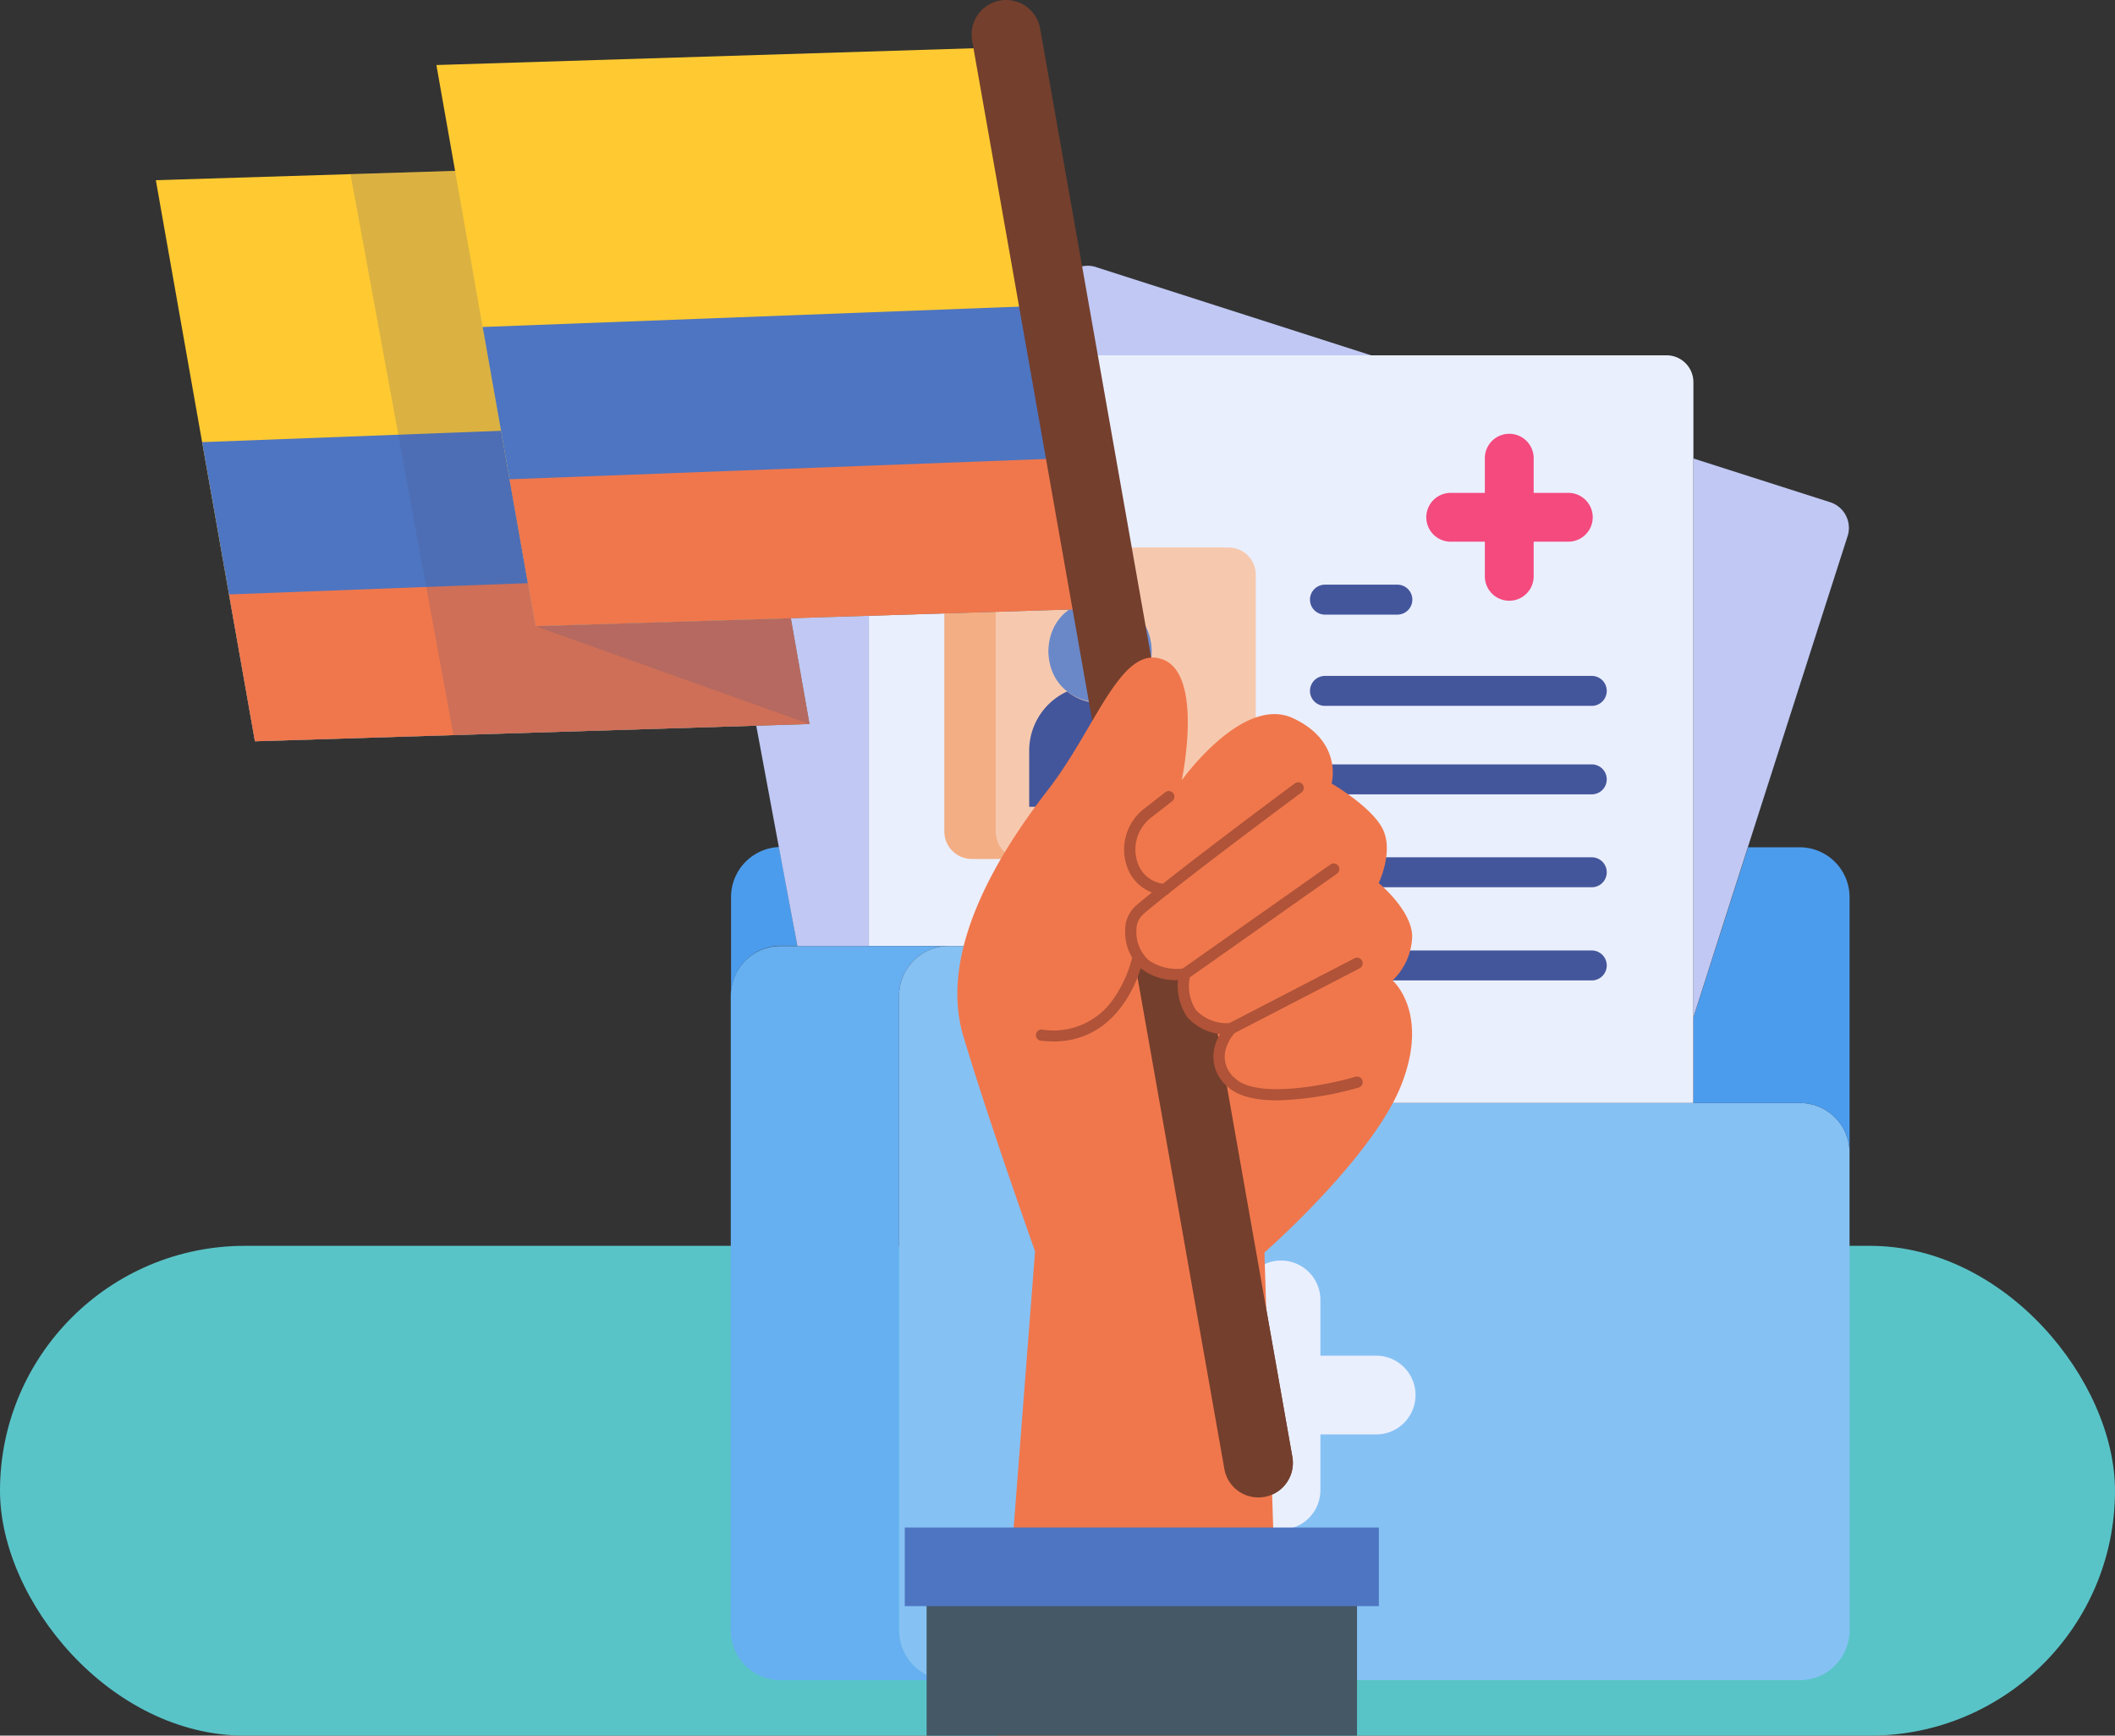 <svg xmlns="http://www.w3.org/2000/svg" xmlns:xlink="http://www.w3.org/1999/xlink" width="190" height="155.919" viewBox="0 0 190 155.919">
  <rect x="0" y="0" width="190" height="155.919" fill="#333333" stroke="none"/>
  <defs>
    <clipPath id="clip-path">
      <rect id="Rectángulo_403660" data-name="Rectángulo 403660" width="112.86" height="155.919" fill="none"/>
    </clipPath>
    <clipPath id="clip-path-3">
      <rect id="Rectángulo_403654" data-name="Rectángulo 403654" width="41.229" height="51.401" fill="none"/>
    </clipPath>
    <clipPath id="clip-path-4">
      <rect id="Rectángulo_403655" data-name="Rectángulo 403655" width="24.613" height="13.529" fill="none"/>
    </clipPath>
  </defs>
  <g id="img8" transform="translate(-180 -3392.081)">
    <rect id="Rectángulo_403638" data-name="Rectángulo 403638" width="190" height="44" rx="22" transform="translate(180 3504)" fill="#59c4c8"/>
    <g id="Grupo_1099758" data-name="Grupo 1099758" transform="translate(232.371 3415.956)">
      <rect id="Rectángulo_401104" data-name="Rectángulo 401104" width="127.06" height="127.06" transform="translate(0 0)" fill="none"/>
      <g id="Grupo_1122216" data-name="Grupo 1122216" transform="translate(13.278 0)">
        <path id="Trazado_912316" data-name="Trazado 912316" d="M178.17,35.717v64.752H144.461a4.5,4.5,0,0,1-3.837-2.168l-5.955-9.766a4.5,4.5,0,0,0-3.837-2.168H104.1V44.561L115.361,33.3h60.417a2.414,2.414,0,0,1,2.392,2.417Z" transform="translate(-91.693 -25.256)" fill="#eaeffe"/>
        <path id="Trazado_912317" data-name="Trazado 912317" d="M138.426,130.579h-4.659a2.472,2.472,0,0,1-2.467-2.467V105.067a2.456,2.456,0,0,1,2.467-2.467h4.659a2.456,2.456,0,0,0-2.467,2.467v23.046A2.425,2.425,0,0,0,138.426,130.579Z" transform="translate(-112.116 -77.29)" fill="#f3ae83"/>
        <path id="Trazado_912318" data-name="Trazado 912318" d="M173.245,105.065v23.046a2.488,2.488,0,0,1-2.467,2.467H152.367a2.472,2.472,0,0,1-2.466-2.467V105.065a2.456,2.456,0,0,1,2.466-2.467h18.412A2.441,2.441,0,0,1,173.245,105.065Z" transform="translate(-126.082 -77.289)" fill="#f6c9af"/>
        <path id="Trazado_912319" data-name="Trazado 912319" d="M104.1,44.561,115.336,33.3v8.845a2.419,2.419,0,0,1-2.417,2.417Z" transform="translate(-91.693 -25.256)" fill="#d5dcf8"/>
        <path id="Trazado_912320" data-name="Trazado 912320" d="M73.908,312.248H58.785a4.482,4.482,0,0,1-4.485-4.485V250.785a4.466,4.466,0,0,1,4.485-4.485H73.908a4.466,4.466,0,0,0-4.485,4.485v56.979A4.482,4.482,0,0,0,73.908,312.248Z" transform="translate(-54.3 -185.188)" fill="#66aff1"/>
        <path id="Trazado_912321" data-name="Trazado 912321" d="M200.381,264.886v42.878a4.482,4.482,0,0,1-4.485,4.485H119.485A4.482,4.482,0,0,1,115,307.764V250.785a4.466,4.466,0,0,1,4.485-4.485h19.558a4.44,4.44,0,0,1,3.837,2.168l5.954,9.766a4.551,4.551,0,0,0,3.837,2.168h43.251A4.445,4.445,0,0,1,200.381,264.886Z" transform="translate(-99.877 -185.188)" fill="#86c1f4"/>
        <path id="Trazado_912322" data-name="Trazado 912322" d="M60.355,219.47h-1.47a4.466,4.466,0,0,0-4.485,4.485v-8.87a4.5,4.5,0,0,1,4.31-4.485Z" transform="translate(-54.375 -158.383)" fill="#4c9ced"/>
        <path id="Trazado_912323" data-name="Trazado 912323" d="M415.427,215.185v22.971a4.466,4.466,0,0,0-4.485-4.485H401.4V226l4.908-15.3h4.634a4.482,4.482,0,0,1,4.485,4.485Z" transform="translate(-314.922 -158.458)" fill="#4c9ced"/>
        <path id="Trazado_912324" data-name="Trazado 912324" d="M307.168,66.907h3.114V63.792a2.192,2.192,0,0,1,4.385,0v3.114h3.114a2.192,2.192,0,0,1,0,4.385h-3.114v3.114a2.192,2.192,0,1,1-4.385,0V71.292h-3.114a2.193,2.193,0,0,1,0-4.385Z" transform="translate(-242.54 -46.505)" fill="#f44a7e"/>
        <path id="Trazado_912325" data-name="Trazado 912325" d="M207.926,368.246h5.008v-5.008a3.538,3.538,0,1,1,7.076,0v5.008h5.008a3.538,3.538,0,0,1,0,7.076h-5.008v5.008a3.538,3.538,0,0,1-7.076,0v-5.008h-5.008C203.291,375.172,203.291,368.345,207.926,368.246Z" transform="translate(-167.041 -270.335)" fill="#eaeffe"/>
        <path id="Trazado_912326" data-name="Trazado 912326" d="M174.606,159.832v5.033H161.9v-5.033a5.853,5.853,0,0,1,3.413-5.332,4.688,4.688,0,0,0,5.9,0A5.873,5.873,0,0,1,174.606,159.832Z" transform="translate(-135.092 -116.26)" fill="#44569b"/>
        <path id="Trazado_912327" data-name="Trazado 912327" d="M178.093,126.147c-.149,6.129-9.144,6.129-9.293,0C168.949,120.018,177.944,120.018,178.093,126.147Z" transform="translate(-140.273 -91.519)" fill="#6a88c8"/>
        <g id="Grupo_1122210" data-name="Grupo 1122210" transform="translate(0.005)">
          <path id="Trazado_912328" data-name="Trazado 912328" d="M195.473,9.057H165.7L167.718,2.7a2.4,2.4,0,0,1,3.04-1.57Z" transform="translate(-137.951 -1.012)" fill="#c0c8f3"/>
          <path id="Trazado_912329" data-name="Trazado 912329" d="M415.252,77.476c-3.164,9.866-10.788,33.634-13.852,43.226V70.5l12.308,3.936A2.421,2.421,0,0,1,415.252,77.476Z" transform="translate(-314.928 -53.188)" fill="#c0c8f3"/>
          <path id="Trazado_912330" data-name="Trazado 912330" d="M66.723,100v36.45H60.3c-1.1-5.805-4.784-25.662-5.93-31.791a2.269,2.269,0,0,1,1.819-2.691Z" transform="translate(-54.321 -75.338)" fill="#c0c8f3"/>
        </g>
        <g id="Grupo_1122211" data-name="Grupo 1122211" transform="translate(52.024 28.648)">
          <path id="Trazado_912331" data-name="Trazado 912331" d="M271.007,118.691H264.43a1.346,1.346,0,0,1,0-2.691h6.577A1.346,1.346,0,0,1,271.007,118.691Z" transform="translate(-263.112 -116)" fill="#44569b"/>
        </g>
        <g id="Grupo_1122212" data-name="Grupo 1122212" transform="translate(52.024 36.845)">
          <path id="Trazado_912332" data-name="Trazado 912332" d="M288.472,151.591H264.43a1.346,1.346,0,0,1,0-2.691h24.042A1.346,1.346,0,0,1,288.472,151.591Z" transform="translate(-263.112 -148.9)" fill="#44569b"/>
        </g>
        <g id="Grupo_1122213" data-name="Grupo 1122213" transform="translate(52.024 44.793)">
          <path id="Trazado_912333" data-name="Trazado 912333" d="M288.472,183.491H264.43a1.346,1.346,0,0,1,0-2.691h24.042A1.346,1.346,0,0,1,288.472,183.491Z" transform="translate(-263.112 -180.8)" fill="#44569b"/>
        </g>
        <g id="Grupo_1122214" data-name="Grupo 1122214" transform="translate(52.024 53.139)">
          <path id="Trazado_912334" data-name="Trazado 912334" d="M288.472,216.991H264.43a1.346,1.346,0,0,1,0-2.691h24.042A1.346,1.346,0,0,1,288.472,216.991Z" transform="translate(-263.112 -214.3)" fill="#44569b"/>
        </g>
        <g id="Grupo_1122215" data-name="Grupo 1122215" transform="translate(52.024 61.51)">
          <path id="Trazado_912335" data-name="Trazado 912335" d="M288.472,250.591H264.43a1.346,1.346,0,0,1,0-2.691h24.042A1.346,1.346,0,0,1,288.472,250.591Z" transform="translate(-263.112 -247.9)" fill="#44569b"/>
        </g>
      </g>
    </g>
    <g id="Grupo_1100344" data-name="Grupo 1100344" transform="translate(194 3392.081)">
      <g id="Grupo_1100343" data-name="Grupo 1100343" clip-path="url(#clip-path)">
        <path id="Trazado_874683" data-name="Trazado 874683" d="M17.487,44.385,0,44.928,4.157,68.461,6.572,82.142,8.9,95.334l17.831-.557,31.985-.995L56.327,80.253,53.911,66.572l-4.1-23.2Z" transform="translate(0 -28.741)" fill="#ffca31"/>
        <path id="Trazado_874684" data-name="Trazado 874684" d="M12.325,114.015,14.741,127.7l2.328,13.192,49.816-1.552L64.5,125.807,62.08,112.126Z" transform="translate(-8.167 -74.296)" fill="#4e75c1"/>
        <path id="Trazado_874685" data-name="Trazado 874685" d="M19.485,154.565l2.328,13.192,49.816-1.552L69.24,152.676Z" transform="translate(-12.911 -101.164)" fill="#f0774c"/>
        <g id="Grupo_1100340" data-name="Grupo 1100340">
          <g id="Grupo_1100339" data-name="Grupo 1100339" clip-path="url(#clip-path)">
            <g id="Grupo_1100335" data-name="Grupo 1100335" transform="translate(17.487 14.635)" opacity="0.2" style="mix-blend-mode: multiply;isolation: isolate">
              <g id="Grupo_1100334" data-name="Grupo 1100334">
                <g id="Grupo_1100333" data-name="Grupo 1100333" clip-path="url(#clip-path-3)">
                  <path id="Trazado_874686" data-name="Trazado 874686" d="M51.83,44.385l9.244,50.393,31.985-1L90.67,80.253,88.255,66.572l-4.1-23.2Z" transform="translate(-51.83 -43.376)" fill="#495283"/>
                </g>
              </g>
            </g>
            <g id="Grupo_1100338" data-name="Grupo 1100338" transform="translate(34.103 51.511)" opacity="0.2" style="mix-blend-mode: multiply;isolation: isolate">
              <g id="Grupo_1100337" data-name="Grupo 1100337">
                <g id="Grupo_1100336" data-name="Grupo 1100336" clip-path="url(#clip-path-4)">
                  <path id="Trazado_874687" data-name="Trazado 874687" d="M101.08,157.413l24.613,8.792L123.3,152.676Z" transform="translate(-101.08 -152.676)" fill="#495283"/>
                </g>
              </g>
            </g>
          </g>
        </g>
        <path id="Trazado_874688" data-name="Trazado 874688" d="M74.7,14.268,78.857,37.8l2.416,13.681L83.6,64.674l49.816-1.552-2.389-13.529-2.416-13.681-4.1-23.2Z" transform="translate(-49.497 -8.426)" fill="#ffca31"/>
        <path id="Trazado_874689" data-name="Trazado 874689" d="M87.02,83.355l2.416,13.681,2.328,13.192,49.816-1.552-2.389-13.529-2.416-13.681Z" transform="translate(-57.66 -53.98)" fill="#4e75c1"/>
        <path id="Trazado_874690" data-name="Trazado 874690" d="M94.18,123.905,96.508,137.1l49.816-1.552-2.389-13.529Z" transform="translate(-62.405 -80.849)" fill="#f0774c"/>
        <g id="Grupo_1100342" data-name="Grupo 1100342">
          <g id="Grupo_1100341" data-name="Grupo 1100341" clip-path="url(#clip-path)">
            <path id="Trazado_874691" data-name="Trazado 874691" d="M243.5,134.469h0a3.1,3.1,0,0,0,2.516-3.595L223.359,2.564a3.1,3.1,0,0,0-6.11,1.079l22.659,128.311a3.1,3.1,0,0,0,3.595,2.516" transform="translate(-143.92 0)" fill="#743f2d"/>
            <path id="Trazado_874692" data-name="Trazado 874692" d="M242.374,271.925l-1.383-43.4s9.684-8.478,12.28-15.017-.769-9.424-.769-9.424a5.741,5.741,0,0,0,1.753-3.75c.17-2.4-3-5-3-5s1.346-2.789.385-4.808-4.616-4.135-4.616-4.135,1.058-3.75-3.462-5.866-10,5.577-10,5.577,2.02-9.52-1.731-10.867-5.962,6.155-10.29,11.732-9.9,14.425-7.6,22.118,6.443,19.329,6.443,19.329l-3.366,43.512" transform="translate(-141.401 -116.006)" fill="#f0774c"/>
            <path id="Trazado_874693" data-name="Trazado 874693" d="M271.71,294.2h0a3.1,3.1,0,0,0,2.516-3.595l-8.3-46.981a3.1,3.1,0,0,0-6.11,1.079l8.3,46.981a3.1,3.1,0,0,0,3.595,2.516" transform="translate(-172.127 -159.726)" fill="#743f2d"/>
            <path id="Trazado_874694" data-name="Trazado 874694" d="M280.4,236.215l-1.665-2.081s-8.659,1.748-10.407-.167-.156-5-.156-5-2.841.173-3.757-1.409a5.372,5.372,0,0,1-.478-3.492l-3.559-1.005a4.931,4.931,0,0,1-1.357-2.913c.066-1.415,2.564-3.164,2.564-3.164s-2.331-.859-2.373-2.386-.125-3.692-.125-3.692l3.538-2.812,3.539-2.057,11.277,15.726s5.042,7.711,2.96,14.455" transform="translate(-171.625 -136.52)" fill="#f0774c"/>
            <path id="Trazado_874695" data-name="Trazado 874695" d="M287.325,267.811c-1.81,0-3.515-.315-4.513-1.273a3.478,3.478,0,0,1-1.032-3.793,4.974,4.974,0,0,1,1.018-1.731l.058-.06.074-.038,11.328-5.866a.506.506,0,0,1,.466.9l-11.245,5.823a4.01,4.01,0,0,0-.745,1.319,2.5,2.5,0,0,0,.78,2.718c2.016,1.935,8.5.57,10.834-.12a.506.506,0,1,1,.287.971,29.814,29.814,0,0,1-7.309,1.153" transform="translate(-186.582 -168.96)" fill="#b05338"/>
            <path id="Trazado_874696" data-name="Trazado 874696" d="M276.87,245.25a4.714,4.714,0,0,1-3.944-1.56,5.054,5.054,0,0,1-.7-3.974l.046-.182L285.811,230a.506.506,0,0,1,.583.828l-13.217,9.308a3.927,3.927,0,0,0,.551,2.936,3.783,3.783,0,0,0,3.142,1.165.506.506,0,0,1,0,1.012" transform="translate(-180.29 -152.34)" fill="#b05338"/>
            <path id="Trazado_874697" data-name="Trazado 874697" d="M262.742,226.037a5.033,5.033,0,0,1-3.177-1.009,4.385,4.385,0,0,1-1.475-3.4,2.915,2.915,0,0,1,1.028-2.332c3.586-3.059,14.125-10.867,14.231-10.946a.506.506,0,0,1,.6.814c-.106.078-10.617,7.866-14.176,10.9a1.908,1.908,0,0,0-.674,1.526,3.427,3.427,0,0,0,1.1,2.654,4.5,4.5,0,0,0,3.159.743.506.506,0,0,1,.157,1,5.413,5.413,0,0,1-.778.051" transform="translate(-171.011 -137.987)" fill="#b05338"/>
            <path id="Trazado_874698" data-name="Trazado 874698" d="M235.8,261.348a9.6,9.6,0,0,1-1.166-.073.506.506,0,0,1,.123-1,6.512,6.512,0,0,0,6.575-2.944,10.958,10.958,0,0,0,1.588-3.685.506.506,0,0,1,.995.188c-.015.079-1.5,7.519-8.115,7.519" transform="translate(-155.176 -167.792)" fill="#b05338"/>
            <path id="Trazado_874699" data-name="Trazado 874699" d="M261.434,219.979h-.006a3.78,3.78,0,0,1-3.328-2.448,4.631,4.631,0,0,1,1.522-5.334l1.875-1.46a.506.506,0,0,1,.622.8L260.244,213a3.615,3.615,0,0,0-1.2,4.159,2.777,2.777,0,0,0,2.4,1.812.506.506,0,0,1-.009,1.012" transform="translate(-170.813 -139.566)" fill="#b05338"/>
            <rect id="Rectángulo_403657" data-name="Rectángulo 403657" width="38.667" height="17.409" transform="translate(69.241 138.509)" fill="#445866"/>
            <rect id="Rectángulo_403658" data-name="Rectángulo 403658" width="42.589" height="7.061" transform="translate(67.28 137.223)" fill="#4e75c1"/>
          </g>
        </g>
      </g>
    </g>
  </g>
</svg>
